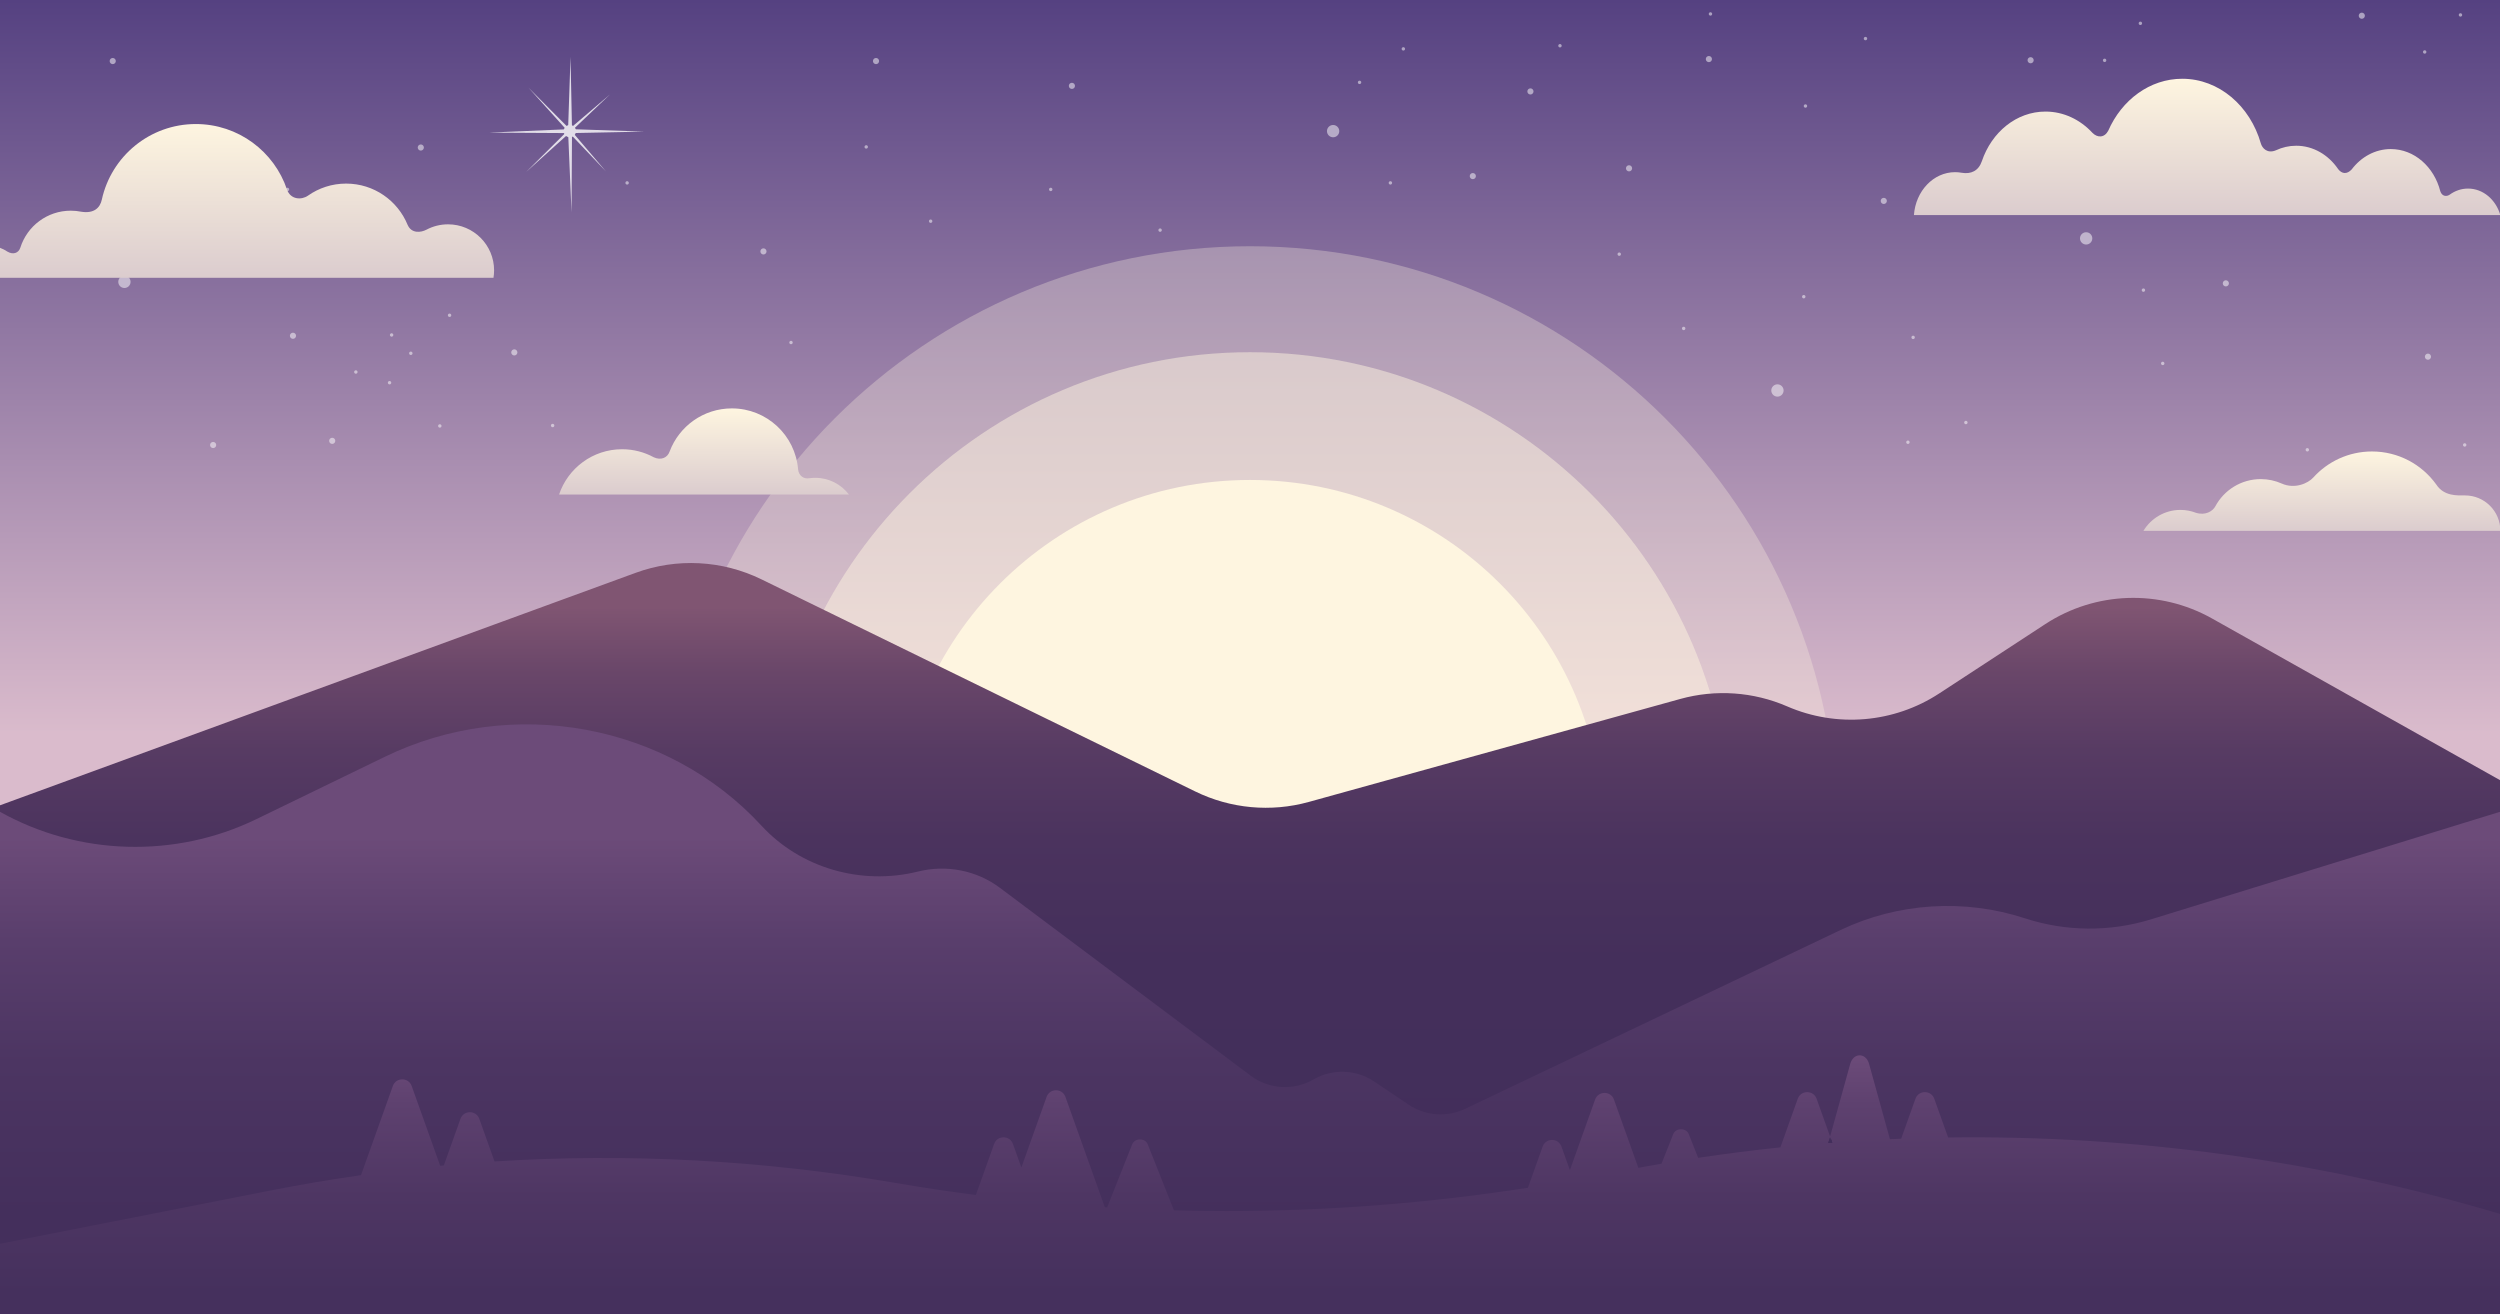 <svg class="wp-block-acf-welcome__mountain-scape" width="2340" height="1230" viewBox="0 0 2340 1230" fill="none" xmlns="http://www.w3.org/2000/svg">
<rect x="0" y="0" width="2340" height="1230" fill="#808080" stroke="none"/>
<g clip-path="url(#clip0_1_112)">
<rect width="2340" height="1230" fill="white"/>
<path d="M2340 0H0V1560H2340V0Z" fill="url(#paint0_linear_1_112)"/>
<path class="sun-outer" opacity="0.3" d="M1170 1329.51C1473.49 1329.51 1719.51 1083.49 1719.51 780C1719.51 476.514 1473.49 230.49 1170 230.49C866.514 230.49 620.49 476.514 620.49 780C620.49 1083.49 866.514 1329.51 1170 1329.51Z" fill="#FEF5E0"/>
<path class="sun-center" opacity="0.5" d="M1170 1230.33C1418.71 1230.33 1620.33 1028.71 1620.33 780C1620.33 531.29 1418.71 329.67 1170 329.67C921.29 329.67 719.67 531.29 719.67 780C719.67 1028.71 921.29 1230.33 1170 1230.33Z" fill="#FEF5E0"/>
<path class="sun-inner" d="M1170 1110.76C1352.67 1110.76 1500.76 962.674 1500.76 780C1500.76 597.326 1352.67 449.24 1170 449.24C987.326 449.24 839.24 597.326 839.24 780C839.24 962.674 987.326 1110.76 1170 1110.76Z" fill="#FEF5E0"/>
<path d="M0 753.77L594.99 536.15C633.45 522.08 675.99 524.3 712.78 542.29L1118.72 740.79C1151.76 756.95 1189.58 760.44 1225.02 750.62L1572.72 654.22C1605.9 645.02 1641.23 647.48 1672.82 661.19C1719.25 681.34 1772.7 676.79 1815.07 649.09L1914.4 584.14C1961.36 553.44 2021.49 551.41 2070.41 578.87L2340.01 730.22V1559.99H0V753.76V753.77Z" fill="url(#paint1_linear_1_112)"/>
<path d="M0 759.85C73.49 801.02 163.93 803.62 239.89 766.75L360.15 708.38C479.35 650.52 624.54 677.08 712.8 772.89C749.24 812.44 805.97 829.02 859.41 815.74C885.96 809.14 914.22 814.75 935.79 830.91L1170.83 1006.98C1187.74 1019.65 1211.13 1020.99 1229.52 1010.34C1247.08 1000.17 1269.29 1000.9 1286.08 1012.19L1318.56 1034.04C1334.09 1044.49 1354.38 1045.95 1371.39 1037.86L1722.8 870.48C1776.46 844.92 1838.65 840.98 1895.39 859.55C1933.5 872.02 1974.82 872.37 2013.16 860.56L2340.01 759.85V1560H0V759.85Z" fill="url(#paint2_linear_1_112)"/>
<path d="M2340 1136.19V1560H0V1164.17L253.72 1114.22C281.67 1108.72 309.74 1103.96 337.89 1099.96L351.96 1060.56L367.7 1016.5C370.66 1008.21 382.38 1008.21 385.34 1016.5L401.08 1060.56L412.01 1091.16L415.43 1090.83L430.99 1047.25C433.96 1038.96 445.68 1038.96 448.64 1047.25L462.88 1087.12C587.75 1079.2 713.36 1085.84 837.15 1107.07C862.51 1111.42 887.94 1115.24 913.42 1118.51L914.74 1114.81L930.48 1070.75C933.44 1062.46 945.16 1062.46 948.12 1070.75L956 1092.8L963.86 1070.79L979.6 1026.72C982.56 1018.43 994.28 1018.43 997.24 1026.72L1012.98 1070.79L1034.13 1130.01C1034.85 1130.06 1035.56 1130.1 1036.28 1130.14L1046.74 1103.79L1059.72 1071.11C1062.17 1064.96 1071.83 1064.96 1074.28 1071.11L1087.26 1103.79L1098.81 1132.88C1115.2 1133.32 1131.59 1133.54 1147.98 1133.54C1242.33 1133.54 1336.67 1126.27 1430.14 1111.74L1443.9 1073.21C1446.86 1064.92 1458.58 1064.92 1461.54 1073.21L1469.42 1095.27L1477.28 1073.25L1493.02 1029.19C1495.98 1020.9 1507.7 1020.9 1510.66 1029.19L1526.4 1073.25L1533.48 1093.08C1540.7 1091.75 1547.93 1090.47 1555.16 1089.23L1566.14 1061.57C1568.58 1055.43 1578.25 1055.43 1580.7 1061.57L1589.49 1083.74C1615.09 1079.88 1640.75 1076.62 1666.45 1073.94L1666.96 1072.51L1682.69 1028.45C1685.66 1020.16 1697.38 1020.16 1700.34 1028.45L1712.98 1063.82L1711.31 1069.83C1712.54 1069.73 1713.78 1069.64 1715.02 1069.55L1712.98 1063.82L1716.08 1052.61L1731.81 995.8C1734.77 985.11 1746.5 985.11 1749.46 995.8L1765.19 1052.61L1768.98 1066.28C1772.49 1066.12 1775.99 1065.97 1779.49 1065.84L1792.85 1028.45C1795.81 1020.16 1807.53 1020.16 1810.49 1028.45L1823.44 1064.69C1997.66 1062.34 2171.83 1086.27 2340 1136.19Z" fill="url(#paint3_linear_1_112)"/>
<path d="M1715.02 1069.55C1713.78 1069.64 1712.54 1069.73 1711.31 1069.83L1712.98 1063.82L1715.02 1069.55Z" fill="url(#paint4_linear_1_112)"/>
<path d="M1715.02 1069.55C1713.78 1069.64 1712.54 1069.73 1711.31 1069.83L1712.98 1063.82L1715.02 1069.55Z" fill="url(#paint5_linear_1_112)"/>
<g class="twinkle" opacity="0.8">
<path d="M531.68 122.26L534.01 53.17L535.41 121.79L534.95 198.81L531.68 122.26Z" fill="white"/>
<path d="M534.02 120.86L603.11 123.19L534.48 124.59L457.46 124.13L534.02 120.86Z" fill="white"/>
<path d="M532.35 121.3L570.89 88.43L534.45 123.09L492.53 160.9L532.35 121.3Z" fill="white"/>
<path d="M534.26 121.88L567.13 160.42L532.47 123.98L494.67 82.06L534.26 121.88Z" fill="white"/>
<path d="M539.13 122.74C539.13 125.92 536.55 128.5 533.37 128.5C530.19 128.5 527.61 125.92 527.61 122.74C527.61 119.56 530.19 116.98 533.37 116.98C536.55 116.98 539.13 119.56 539.13 122.74Z" fill="white"/>
</g>
<g opacity="0.5">
<path d="M105.52 60.03C107.111 60.03 108.4 58.741 108.4 57.15C108.4 55.559 107.111 54.27 105.52 54.27C103.929 54.27 102.64 55.559 102.64 57.15C102.64 58.741 103.929 60.03 105.52 60.03Z" fill="white"/>
<path d="M122.22 263.81C122.22 266.99 119.64 269.57 116.46 269.57C113.28 269.57 110.7 266.99 110.7 263.81C110.7 260.63 113.28 258.05 116.46 258.05C119.64 258.05 122.22 260.63 122.22 263.81Z" fill="white"/>
<path d="M396.75 138.08C396.75 139.67 395.46 140.96 393.87 140.96C392.28 140.96 390.99 139.67 390.99 138.08C390.99 136.49 392.28 135.2 393.87 135.2C395.46 135.2 396.75 136.49 396.75 138.08Z" fill="white"/>
<path d="M484.28 329.85C484.28 331.44 482.99 332.73 481.4 332.73C479.81 332.73 478.52 331.44 478.52 329.85C478.52 328.26 479.81 326.97 481.4 326.97C482.99 326.97 484.28 328.26 484.28 329.85Z" fill="white"/>
<path d="M277.1 314.28C277.1 315.87 275.81 317.16 274.22 317.16C272.63 317.16 271.34 315.87 271.34 314.28C271.34 312.69 272.63 311.4 274.22 311.4C275.81 311.4 277.1 312.69 277.1 314.28Z" fill="white"/>
<path d="M313.83 412.63C313.83 414.22 312.54 415.51 310.95 415.51C309.36 415.51 308.07 414.22 308.07 412.63C308.07 411.04 309.36 409.75 310.95 409.75C312.54 409.75 313.83 411.04 313.83 412.63Z" fill="white"/>
<path d="M333.08 349.8C333.964 349.8 334.68 349.084 334.68 348.2C334.68 347.316 333.964 346.6 333.08 346.6C332.196 346.6 331.48 347.316 331.48 348.2C331.48 349.084 332.196 349.8 333.08 349.8Z" fill="white"/>
<path d="M420.8 296.69C421.684 296.69 422.4 295.974 422.4 295.09C422.4 294.206 421.684 293.49 420.8 293.49C419.916 293.49 419.2 294.206 419.2 295.09C419.2 295.974 419.916 296.69 420.8 296.69Z" fill="white"/>
<path d="M586.98 172.78C587.864 172.78 588.58 172.064 588.58 171.18C588.58 170.296 587.864 169.58 586.98 169.58C586.096 169.58 585.38 170.296 585.38 171.18C585.38 172.064 586.096 172.78 586.98 172.78Z" fill="white"/>
<path d="M384.53 332.28C385.414 332.28 386.13 331.564 386.13 330.68C386.13 329.796 385.414 329.08 384.53 329.08C383.646 329.08 382.93 329.796 382.93 330.68C382.93 331.564 383.646 332.28 384.53 332.28Z" fill="white"/>
<path d="M411.67 400.29C412.554 400.29 413.27 399.574 413.27 398.69C413.27 397.806 412.554 397.09 411.67 397.09C410.786 397.09 410.07 397.806 410.07 398.69C410.07 399.574 410.786 400.29 411.67 400.29Z" fill="white"/>
<path d="M517.26 399.89C518.144 399.89 518.86 399.174 518.86 398.29C518.86 397.406 518.144 396.69 517.26 396.69C516.376 396.69 515.66 397.406 515.66 398.29C515.66 399.174 516.376 399.89 517.26 399.89Z" fill="white"/>
<path d="M740.39 322.2C741.274 322.2 741.99 321.484 741.99 320.6C741.99 319.716 741.274 319 740.39 319C739.506 319 738.79 319.716 738.79 320.6C738.79 321.484 739.506 322.2 740.39 322.2Z" fill="white"/>
<path d="M364.62 359.81C365.504 359.81 366.22 359.094 366.22 358.21C366.22 357.326 365.504 356.61 364.62 356.61C363.736 356.61 363.02 357.326 363.02 358.21C363.02 359.094 363.736 359.81 364.62 359.81Z" fill="white"/>
<path d="M366.87 311.97C367.73 312.14 368.3 312.98 368.12 313.85C367.95 314.71 367.11 315.28 366.24 315.1C365.38 314.93 364.81 314.09 364.99 313.22C365.16 312.36 366 311.79 366.87 311.97Z" fill="white"/>
<path d="M269.06 178.91C269.944 178.91 270.66 178.194 270.66 177.31C270.66 176.426 269.944 175.71 269.06 175.71C268.176 175.71 267.46 176.426 267.46 177.31C267.46 178.194 268.176 178.91 269.06 178.91Z" fill="white"/>
<path d="M371.43 217C372.314 217 373.03 216.284 373.03 215.4C373.03 214.516 372.314 213.8 371.43 213.8C370.546 213.8 369.83 214.516 369.83 215.4C369.83 216.284 370.546 217 371.43 217Z" fill="white"/>
<path d="M156.66 208.64C157.544 208.64 158.26 207.924 158.26 207.04C158.26 206.156 157.544 205.44 156.66 205.44C155.776 205.44 155.06 206.156 155.06 207.04C155.06 207.924 155.776 208.64 156.66 208.64Z" fill="white"/>
<path d="M199.49 419.41C201.081 419.41 202.37 418.121 202.37 416.53C202.37 414.939 201.081 413.65 199.49 413.65C197.899 413.65 196.61 414.939 196.61 416.53C196.61 418.121 197.899 419.41 199.49 419.41Z" fill="white"/>
<path d="M810.78 139.11C811.664 139.11 812.38 138.394 812.38 137.51C812.38 136.626 811.664 135.91 810.78 135.91C809.896 135.91 809.18 136.626 809.18 137.51C809.18 138.394 809.896 139.11 810.78 139.11Z" fill="white"/>
<path d="M822.83 57.15C822.83 58.74 821.54 60.03 819.95 60.03C818.36 60.03 817.07 58.74 817.07 57.15C817.07 55.56 818.36 54.27 819.95 54.27C821.54 54.27 822.83 55.56 822.83 57.15Z" fill="white"/>
<path d="M1253.56 122.74C1253.56 125.92 1250.98 128.5 1247.8 128.5C1244.62 128.5 1242.04 125.92 1242.04 122.74C1242.04 119.56 1244.62 116.98 1247.8 116.98C1250.98 116.98 1253.56 119.56 1253.56 122.74Z" fill="white"/>
<path d="M717.47 235.32C717.47 236.91 716.18 238.2 714.59 238.2C713 238.2 711.71 236.91 711.71 235.32C711.71 233.73 713 232.44 714.59 232.44C716.18 232.44 717.47 233.73 717.47 235.32Z" fill="white"/>
<path d="M1003.3 83.25C1004.89 83.25 1006.18 81.961 1006.18 80.37C1006.18 78.779 1004.89 77.49 1003.3 77.49C1001.71 77.49 1000.42 78.779 1000.42 80.37C1000.42 81.961 1001.71 83.25 1003.3 83.25Z" fill="white"/>
<path d="M1378.56 167.71C1380.15 167.71 1381.44 166.421 1381.44 164.83C1381.44 163.239 1380.15 161.95 1378.56 161.95C1376.97 161.95 1375.68 163.239 1375.68 164.83C1375.68 166.421 1376.97 167.71 1378.56 167.71Z" fill="white"/>
<path d="M1301.41 172.78C1302.29 172.78 1303.01 172.064 1303.01 171.18C1303.01 170.296 1302.29 169.58 1301.41 169.58C1300.53 169.58 1299.81 170.296 1299.81 171.18C1299.81 172.064 1300.53 172.78 1301.41 172.78Z" fill="white"/>
<path d="M1272.54 78.7C1273.42 78.7 1274.14 77.984 1274.14 77.1C1274.14 76.216 1273.42 75.5 1272.54 75.5C1271.66 75.5 1270.94 76.216 1270.94 77.1C1270.94 77.984 1271.66 78.7 1272.54 78.7Z" fill="white"/>
<path d="M1460.14 44.41C1461.02 44.41 1461.74 43.694 1461.74 42.81C1461.74 41.926 1461.02 41.21 1460.14 41.21C1459.26 41.21 1458.54 41.926 1458.54 42.81C1458.54 43.694 1459.26 44.41 1460.14 44.41Z" fill="white"/>
<path d="M983.48 178.91C984.364 178.91 985.08 178.194 985.08 177.31C985.08 176.426 984.364 175.71 983.48 175.71C982.596 175.71 981.88 176.426 981.88 177.31C981.88 178.194 982.596 178.91 983.48 178.91Z" fill="white"/>
<path d="M1085.86 217C1086.74 217 1087.46 216.284 1087.46 215.4C1087.46 214.516 1086.74 213.8 1085.86 213.8C1084.98 213.8 1084.26 214.516 1084.26 215.4C1084.26 216.284 1084.98 217 1085.86 217Z" fill="white"/>
<path d="M1969.92 58.09C1970.8 58.09 1971.52 57.374 1971.52 56.49C1971.52 55.606 1970.8 54.89 1969.92 54.89C1969.04 54.89 1968.32 55.606 1968.32 56.49C1968.32 57.374 1969.04 58.09 1969.92 58.09Z" fill="white"/>
<path d="M2048.51 108.59C2049.39 108.59 2050.11 107.874 2050.11 106.99C2050.11 106.106 2049.39 105.39 2048.51 105.39C2047.63 105.39 2046.91 106.106 2046.91 106.99C2046.91 107.874 2047.63 108.59 2048.51 108.59Z" fill="white"/>
<path d="M2003.71 20.27C2004.57 20.44 2005.14 21.28 2004.96 22.15C2004.79 23.01 2003.95 23.58 2003.08 23.4C2002.21 23.23 2001.65 22.39 2001.83 21.52C2002 20.66 2002.84 20.09 2003.71 20.27Z" fill="white"/>
<path d="M871.09 208.64C871.974 208.64 872.69 207.924 872.69 207.04C872.69 206.156 871.974 205.44 871.09 205.44C870.206 205.44 869.49 206.156 869.49 207.04C869.49 207.924 870.206 208.64 871.09 208.64Z" fill="white"/>
<path d="M2013.57 130.02C2013.02 133.15 2010.03 135.25 2006.9 134.7C2003.77 134.15 2001.67 131.16 2002.22 128.03C2002.77 124.9 2005.76 122.8 2008.89 123.35C2012.02 123.9 2014.12 126.89 2013.57 130.02Z" fill="white"/>
<path d="M2210.65 17.6C2212.24 17.6 2213.53 16.311 2213.53 14.72C2213.53 13.129 2212.24 11.84 2210.65 11.84C2209.06 11.84 2207.77 13.129 2207.77 14.72C2207.77 16.311 2209.06 17.6 2210.65 17.6Z" fill="white"/>
<path d="M2140.08 155.68C2140.08 157.27 2138.79 158.56 2137.2 158.56C2135.61 158.56 2134.32 157.27 2134.32 155.68C2134.32 154.09 2135.61 152.8 2137.2 152.8C2138.79 152.8 2140.08 154.09 2140.08 155.68Z" fill="white"/>
<path d="M2269.51 50.24C2270.39 50.24 2271.11 49.524 2271.11 48.64C2271.11 47.756 2270.39 47.04 2269.51 47.04C2268.63 47.04 2267.91 47.756 2267.91 48.64C2267.91 49.524 2268.63 50.24 2269.51 50.24Z" fill="white"/>
<path d="M2303.31 12.41C2304.17 12.58 2304.74 13.42 2304.56 14.29C2304.39 15.15 2303.55 15.72 2302.68 15.54C2301.82 15.37 2301.25 14.53 2301.43 13.66C2301.6 12.8 2302.44 12.23 2303.31 12.41Z" fill="white"/>
<path d="M2024.31 341.77C2025.19 341.77 2025.91 341.054 2025.91 340.17C2025.91 339.286 2025.19 338.57 2024.31 338.57C2023.43 338.57 2022.71 339.286 2022.71 340.17C2022.71 341.054 2023.43 341.77 2024.31 341.77Z" fill="white"/>
<path d="M2275.45 333.86C2275.45 335.45 2274.16 336.74 2272.57 336.74C2270.98 336.74 2269.69 335.45 2269.69 333.86C2269.69 332.27 2270.98 330.98 2272.57 330.98C2274.16 330.98 2275.45 332.27 2275.45 333.86Z" fill="white"/>
<path d="M1602.39 55.3C1602.39 56.89 1601.1 58.18 1599.51 58.18C1597.92 58.18 1596.63 56.89 1596.63 55.3C1596.63 53.71 1597.92 52.42 1599.51 52.42C1601.1 52.42 1602.39 53.71 1602.39 55.3Z" fill="white"/>
<path d="M1515.61 239.5C1516.49 239.5 1517.21 238.784 1517.21 237.9C1517.21 237.016 1516.49 236.3 1515.61 236.3C1514.73 236.3 1514.01 237.016 1514.01 237.9C1514.01 238.784 1514.73 239.5 1515.61 239.5Z" fill="white"/>
<path d="M1746.09 37.71C1746.97 37.71 1747.69 36.994 1747.69 36.11C1747.69 35.226 1746.97 34.51 1746.09 34.51C1745.21 34.51 1744.49 35.226 1744.49 36.11C1744.49 36.994 1745.21 37.71 1746.09 37.71Z" fill="white"/>
<path d="M1689.91 100.83C1690.79 100.83 1691.51 100.114 1691.51 99.23C1691.51 98.346 1690.79 97.63 1689.91 97.63C1689.03 97.63 1688.31 98.346 1688.31 99.23C1688.31 100.114 1689.03 100.83 1689.91 100.83Z" fill="white"/>
<path d="M1313.77 47.33C1312.9 47.46 1312.08 46.86 1311.95 45.99C1311.82 45.12 1312.42 44.3 1313.29 44.17C1314.16 44.04 1314.98 44.64 1315.11 45.51C1315.24 46.38 1314.64 47.2 1313.77 47.33Z" fill="white"/>
<path d="M1527.66 157.54C1527.66 159.13 1526.37 160.42 1524.78 160.42C1523.19 160.42 1521.9 159.13 1521.9 157.54C1521.9 155.95 1523.19 154.66 1524.78 154.66C1526.37 154.66 1527.66 155.95 1527.66 157.54Z" fill="white"/>
<path d="M1958.39 223.13C1958.39 226.31 1955.81 228.89 1952.63 228.89C1949.45 228.89 1946.87 226.31 1946.87 223.13C1946.87 219.95 1949.45 217.37 1952.63 217.37C1955.81 217.37 1958.39 219.95 1958.39 223.13Z" fill="white"/>
<path d="M1903.54 56.38C1903.54 57.97 1902.25 59.26 1900.66 59.26C1899.07 59.26 1897.78 57.97 1897.78 56.38C1897.78 54.79 1899.07 53.5 1900.66 53.5C1902.25 53.5 1903.54 54.79 1903.54 56.38Z" fill="white"/>
<path d="M2086.27 265.22C2086.27 266.81 2084.98 268.1 2083.39 268.1C2081.8 268.1 2080.51 266.81 2080.51 265.22C2080.51 263.63 2081.8 262.34 2083.39 262.34C2084.98 262.34 2086.27 263.63 2086.27 265.22Z" fill="white"/>
<path d="M1763.22 190.93C1764.81 190.93 1766.1 189.641 1766.1 188.05C1766.1 186.459 1764.81 185.17 1763.22 185.17C1761.63 185.17 1760.34 186.459 1760.34 188.05C1760.34 189.641 1761.63 190.93 1763.22 190.93Z" fill="white"/>
<path d="M1432.48 88.46C1434.07 88.46 1435.36 87.171 1435.36 85.58C1435.36 83.989 1434.07 82.7 1432.48 82.7C1430.89 82.7 1429.6 83.989 1429.6 85.58C1429.6 87.171 1430.89 88.46 1432.48 88.46Z" fill="white"/>
<path d="M1840.06 397.08C1840.94 397.08 1841.66 396.364 1841.66 395.48C1841.66 394.596 1840.94 393.88 1840.06 393.88C1839.18 393.88 1838.46 394.596 1838.46 395.48C1838.46 396.364 1839.18 397.08 1840.06 397.08Z" fill="white"/>
<path d="M2006.24 273.17C2007.12 273.17 2007.84 272.454 2007.84 271.57C2007.84 270.686 2007.12 269.97 2006.24 269.97C2005.36 269.97 2004.64 270.686 2004.64 271.57C2004.64 272.454 2005.36 273.17 2006.24 273.17Z" fill="white"/>
<path d="M1944.4 193.51C1945.28 193.51 1946 192.794 1946 191.91C1946 191.026 1945.28 190.31 1944.4 190.31C1943.52 190.31 1942.8 191.026 1942.8 191.91C1942.8 192.794 1943.52 193.51 1944.4 193.51Z" fill="white"/>
<path d="M1669.45 365.49C1669.45 368.67 1666.87 371.25 1663.69 371.25C1660.51 371.25 1657.93 368.67 1657.93 365.49C1657.93 362.31 1660.51 359.73 1663.69 359.73C1666.87 359.73 1669.45 362.31 1669.45 365.49Z" fill="white"/>
<path d="M2164.97 144.8C2165.85 144.8 2166.57 144.084 2166.57 143.2C2166.57 142.316 2165.85 141.6 2164.97 141.6C2164.09 141.6 2163.37 142.316 2163.37 143.2C2163.37 144.084 2164.09 144.8 2164.97 144.8Z" fill="white"/>
<path d="M2159.65 422.59C2160.53 422.59 2161.25 421.874 2161.25 420.99C2161.25 420.106 2160.53 419.39 2159.65 419.39C2158.77 419.39 2158.05 420.106 2158.05 420.99C2158.05 421.874 2158.77 422.59 2159.65 422.59Z" fill="white"/>
<path d="M1786.13 412.37C1786.99 412.54 1787.56 413.38 1787.38 414.25C1787.21 415.11 1786.37 415.68 1785.5 415.5C1784.64 415.33 1784.07 414.49 1784.25 413.62C1784.42 412.76 1785.26 412.19 1786.13 412.37Z" fill="white"/>
<path d="M1688.32 279.3C1689.2 279.3 1689.92 278.584 1689.92 277.7C1689.92 276.816 1689.2 276.1 1688.32 276.1C1687.44 276.1 1686.72 276.816 1686.72 277.7C1686.72 278.584 1687.44 279.3 1688.32 279.3Z" fill="white"/>
<path d="M1792.28 315.79C1792.28 316.67 1791.57 317.39 1790.68 317.39C1789.79 317.39 1789.08 316.68 1789.08 315.79C1789.08 314.9 1789.79 314.19 1790.68 314.19C1791.57 314.19 1792.28 314.9 1792.28 315.79Z" fill="white"/>
<path d="M1575.92 309.03C1576.8 309.03 1577.52 308.314 1577.52 307.43C1577.52 306.546 1576.8 305.83 1575.92 305.83C1575.04 305.83 1574.32 306.546 1574.32 307.43C1574.32 308.314 1575.04 309.03 1575.92 309.03Z" fill="white"/>
<path d="M1600.99 14.65C1601.87 14.65 1602.59 13.934 1602.59 13.05C1602.59 12.166 1601.87 11.45 1600.99 11.45C1600.11 11.45 1599.39 12.166 1599.39 13.05C1599.39 13.934 1600.11 14.65 1600.99 14.65Z" fill="white"/>
<path d="M2306.95 418.07C2307.83 418.07 2308.55 417.354 2308.55 416.47C2308.55 415.586 2307.83 414.87 2306.95 414.87C2306.07 414.87 2305.35 415.586 2305.35 416.47C2305.35 417.354 2306.07 418.07 2306.95 418.07Z" fill="white"/>
</g>
<path class="cloud-1" d="M462.47 253.07C462.47 255.43 462.27 257.74 461.9 260H0V231.97C2.46 232.88 4.79 234.07 6.94 235.51C12.19 238.65 17.41 237 19.08 231.7C25.43 211.69 44.14 197.2 66.24 197.2C69.62 197.2 72.91 197.54 76.1 198.18C87.7 200.03 93.66 194.78 95.33 186.76C104.2 146.35 140.2 116.1 183.27 116.1C222.99 116.1 256.7 141.82 268.66 177.51C272.03 186.98 282.31 187.33 288.24 183.14C298.35 176.02 310.68 171.84 323.98 171.84C349.98 171.84 372.24 187.8 381.52 210.46C385.16 218.8 393.96 217.75 399.22 214.96C405.23 211.77 412.09 209.97 419.36 209.97C443.17 209.97 462.47 229.27 462.47 253.07Z" fill="url(#paint6_linear_1_112)"/>
<path class="cloud-3" d="M1791.44 201.28C1793.05 178.82 1809.67 161.15 1829.95 161.15C1832.06 161.15 1834.12 161.34 1836.14 161.71C1844.86 163.21 1851.93 159.96 1855.04 150.82C1864.19 123.7 1887.39 104.43 1914.58 104.43C1931.61 104.43 1947.07 111.99 1958.5 124.31C1963.3 129.21 1969.79 129.04 1973.33 122.32C1985.97 93.52 2012.23 73.72 2042.58 73.72C2076.96 73.72 2106.1 99.11 2116.14 134.22C2117.42 138.68 2122.2 144.12 2130.32 140.65C2136.15 137.92 2142.54 136.41 2149.24 136.41C2165.27 136.41 2179.52 145.02 2188.58 158.38C2192.16 162.93 2196.87 163.26 2201.19 158.56C2210.03 146.91 2223.14 139.53 2237.78 139.53C2259.78 139.53 2278.33 156.2 2284.11 178.98C2285.81 184.12 2290.26 184.13 2292.94 182.18C2297.89 178.59 2303.77 176.5 2310.09 176.5C2324.2 176.5 2336.12 186.9 2340.3 201.28H1791.45H1791.44Z" fill="url(#paint7_linear_1_112)"/>
<path class="cloud-4" d="M2307.29 463.72C2300.52 463.72 2287.58 464.78 2280.27 453.39C2266.81 434.73 2244.91 422.58 2220.14 422.58C2198.35 422.58 2178.79 432 2165.24 446.97C2160.26 452.47 2147.87 458.03 2135.64 452.58C2129.67 449.93 2123.05 448.45 2116.09 448.45C2097.63 448.45 2081.62 458.81 2073.5 474.02C2071.15 478.41 2064.27 482.82 2055.33 479.95C2050.86 478.23 2046 477.28 2040.91 477.28C2026.2 477.28 2013.35 485.14 2006.24 496.87H2340.32C2340.32 496.87 2340.32 496.81 2340.32 496.77C2340.32 478.52 2325.52 463.72 2307.27 463.72H2307.29Z" fill="url(#paint8_linear_1_112)"/>
<path class="cloud-2" d="M763.1 447.25C761.22 447.25 759.37 447.38 757.56 447.64C752.5 448.58 747.69 445.51 747.03 439.49C744.49 407.46 717.7 382.26 685.02 382.26C658.42 382.26 635.73 398.96 626.84 422.44C624.75 428.65 618.58 431.08 611.92 428.01C603.11 423.21 593.01 420.49 582.26 420.49C554.83 420.49 531.56 438.26 523.28 462.9H794.64C787.4 453.39 775.97 447.25 763.1 447.25Z" fill="url(#paint9_linear_1_112)"/>
</g>
<defs>
<linearGradient id="paint0_linear_1_112" x1="1170" y1="1560" x2="1170" y2="0" gradientUnits="userSpaceOnUse">
<stop offset="0.56" stop-color="#DABBCC"/>
<stop offset="1" stop-color="#554181"/>
</linearGradient>
<linearGradient id="paint1_linear_1_112" x1="1170" y1="1560" x2="1170" y2="527" gradientUnits="userSpaceOnUse">
<stop offset="0.39" stop-color="#422E5B"/>
<stop offset="0.64" stop-color="#442F5B"/>
<stop offset="0.75" stop-color="#4B335E"/>
<stop offset="0.83" stop-color="#573B63"/>
<stop offset="0.9" stop-color="#694669"/>
<stop offset="0.96" stop-color="#805572"/>
</linearGradient>
<linearGradient id="paint2_linear_1_112" x1="1170" y1="1560" x2="1170" y2="678.01" gradientUnits="userSpaceOnUse">
<stop offset="0.18" stop-color="#422E5B"/>
<stop offset="0.48" stop-color="#442F5C"/>
<stop offset="0.64" stop-color="#4C3562"/>
<stop offset="0.77" stop-color="#593E6C"/>
<stop offset="0.88" stop-color="#6C4B79"/>
</linearGradient>
<linearGradient id="paint3_linear_1_112" x1="1170" y1="1560" x2="1170" y2="987.78" gradientUnits="userSpaceOnUse">
<stop offset="0.4" stop-color="#422E5B"/>
<stop offset="0.61" stop-color="#45305D"/>
<stop offset="0.77" stop-color="#4E3663"/>
<stop offset="0.92" stop-color="#5E416F"/>
<stop offset="1" stop-color="#6C4B79"/>
</linearGradient>
<linearGradient id="paint4_linear_1_112" x1="1713.17" y1="1069.83" x2="1713.17" y2="1063.82" gradientUnits="userSpaceOnUse">
<stop offset="0.4" stop-color="#422E5B"/>
<stop offset="0.61" stop-color="#45305D"/>
<stop offset="0.77" stop-color="#4E3663"/>
<stop offset="0.92" stop-color="#5E416F"/>
<stop offset="1" stop-color="#6C4B79"/>
</linearGradient>
<linearGradient id="paint5_linear_1_112" x1="1713.17" y1="1069.83" x2="1713.17" y2="1063.82" gradientUnits="userSpaceOnUse">
<stop offset="0.4" stop-color="#422E5B"/>
<stop offset="0.61" stop-color="#45305D"/>
<stop offset="0.77" stop-color="#4E3663"/>
<stop offset="0.92" stop-color="#5E416F"/>
<stop offset="1" stop-color="#6C4B79"/>
</linearGradient>
<linearGradient id="paint6_linear_1_112" x1="231.23" y1="116.1" x2="231.23" y2="260" gradientUnits="userSpaceOnUse">
<stop stop-color="#FEF5E0"/>
<stop offset="1" stop-color="#DBCCCE"/>
</linearGradient>
<linearGradient id="paint7_linear_1_112" x1="2065.87" y1="73.73" x2="2065.87" y2="201.28" gradientUnits="userSpaceOnUse">
<stop stop-color="#FEF5E0"/>
<stop offset="1" stop-color="#DBCCCE"/>
</linearGradient>
<linearGradient id="paint8_linear_1_112" x1="2173.29" y1="422.59" x2="2173.29" y2="496.87" gradientUnits="userSpaceOnUse">
<stop stop-color="#FEF5E0"/>
<stop offset="1" stop-color="#DBCCCE"/>
</linearGradient>
<linearGradient id="paint9_linear_1_112" x1="658.96" y1="382.26" x2="658.96" y2="462.91" gradientUnits="userSpaceOnUse">
<stop stop-color="#FEF5E0"/>
<stop offset="1" stop-color="#DBCCCE"/>
</linearGradient>
<clipPath id="clip0_1_112">
<rect width="2340" height="1230" fill="white"/>
</clipPath>
</defs>
</svg>
